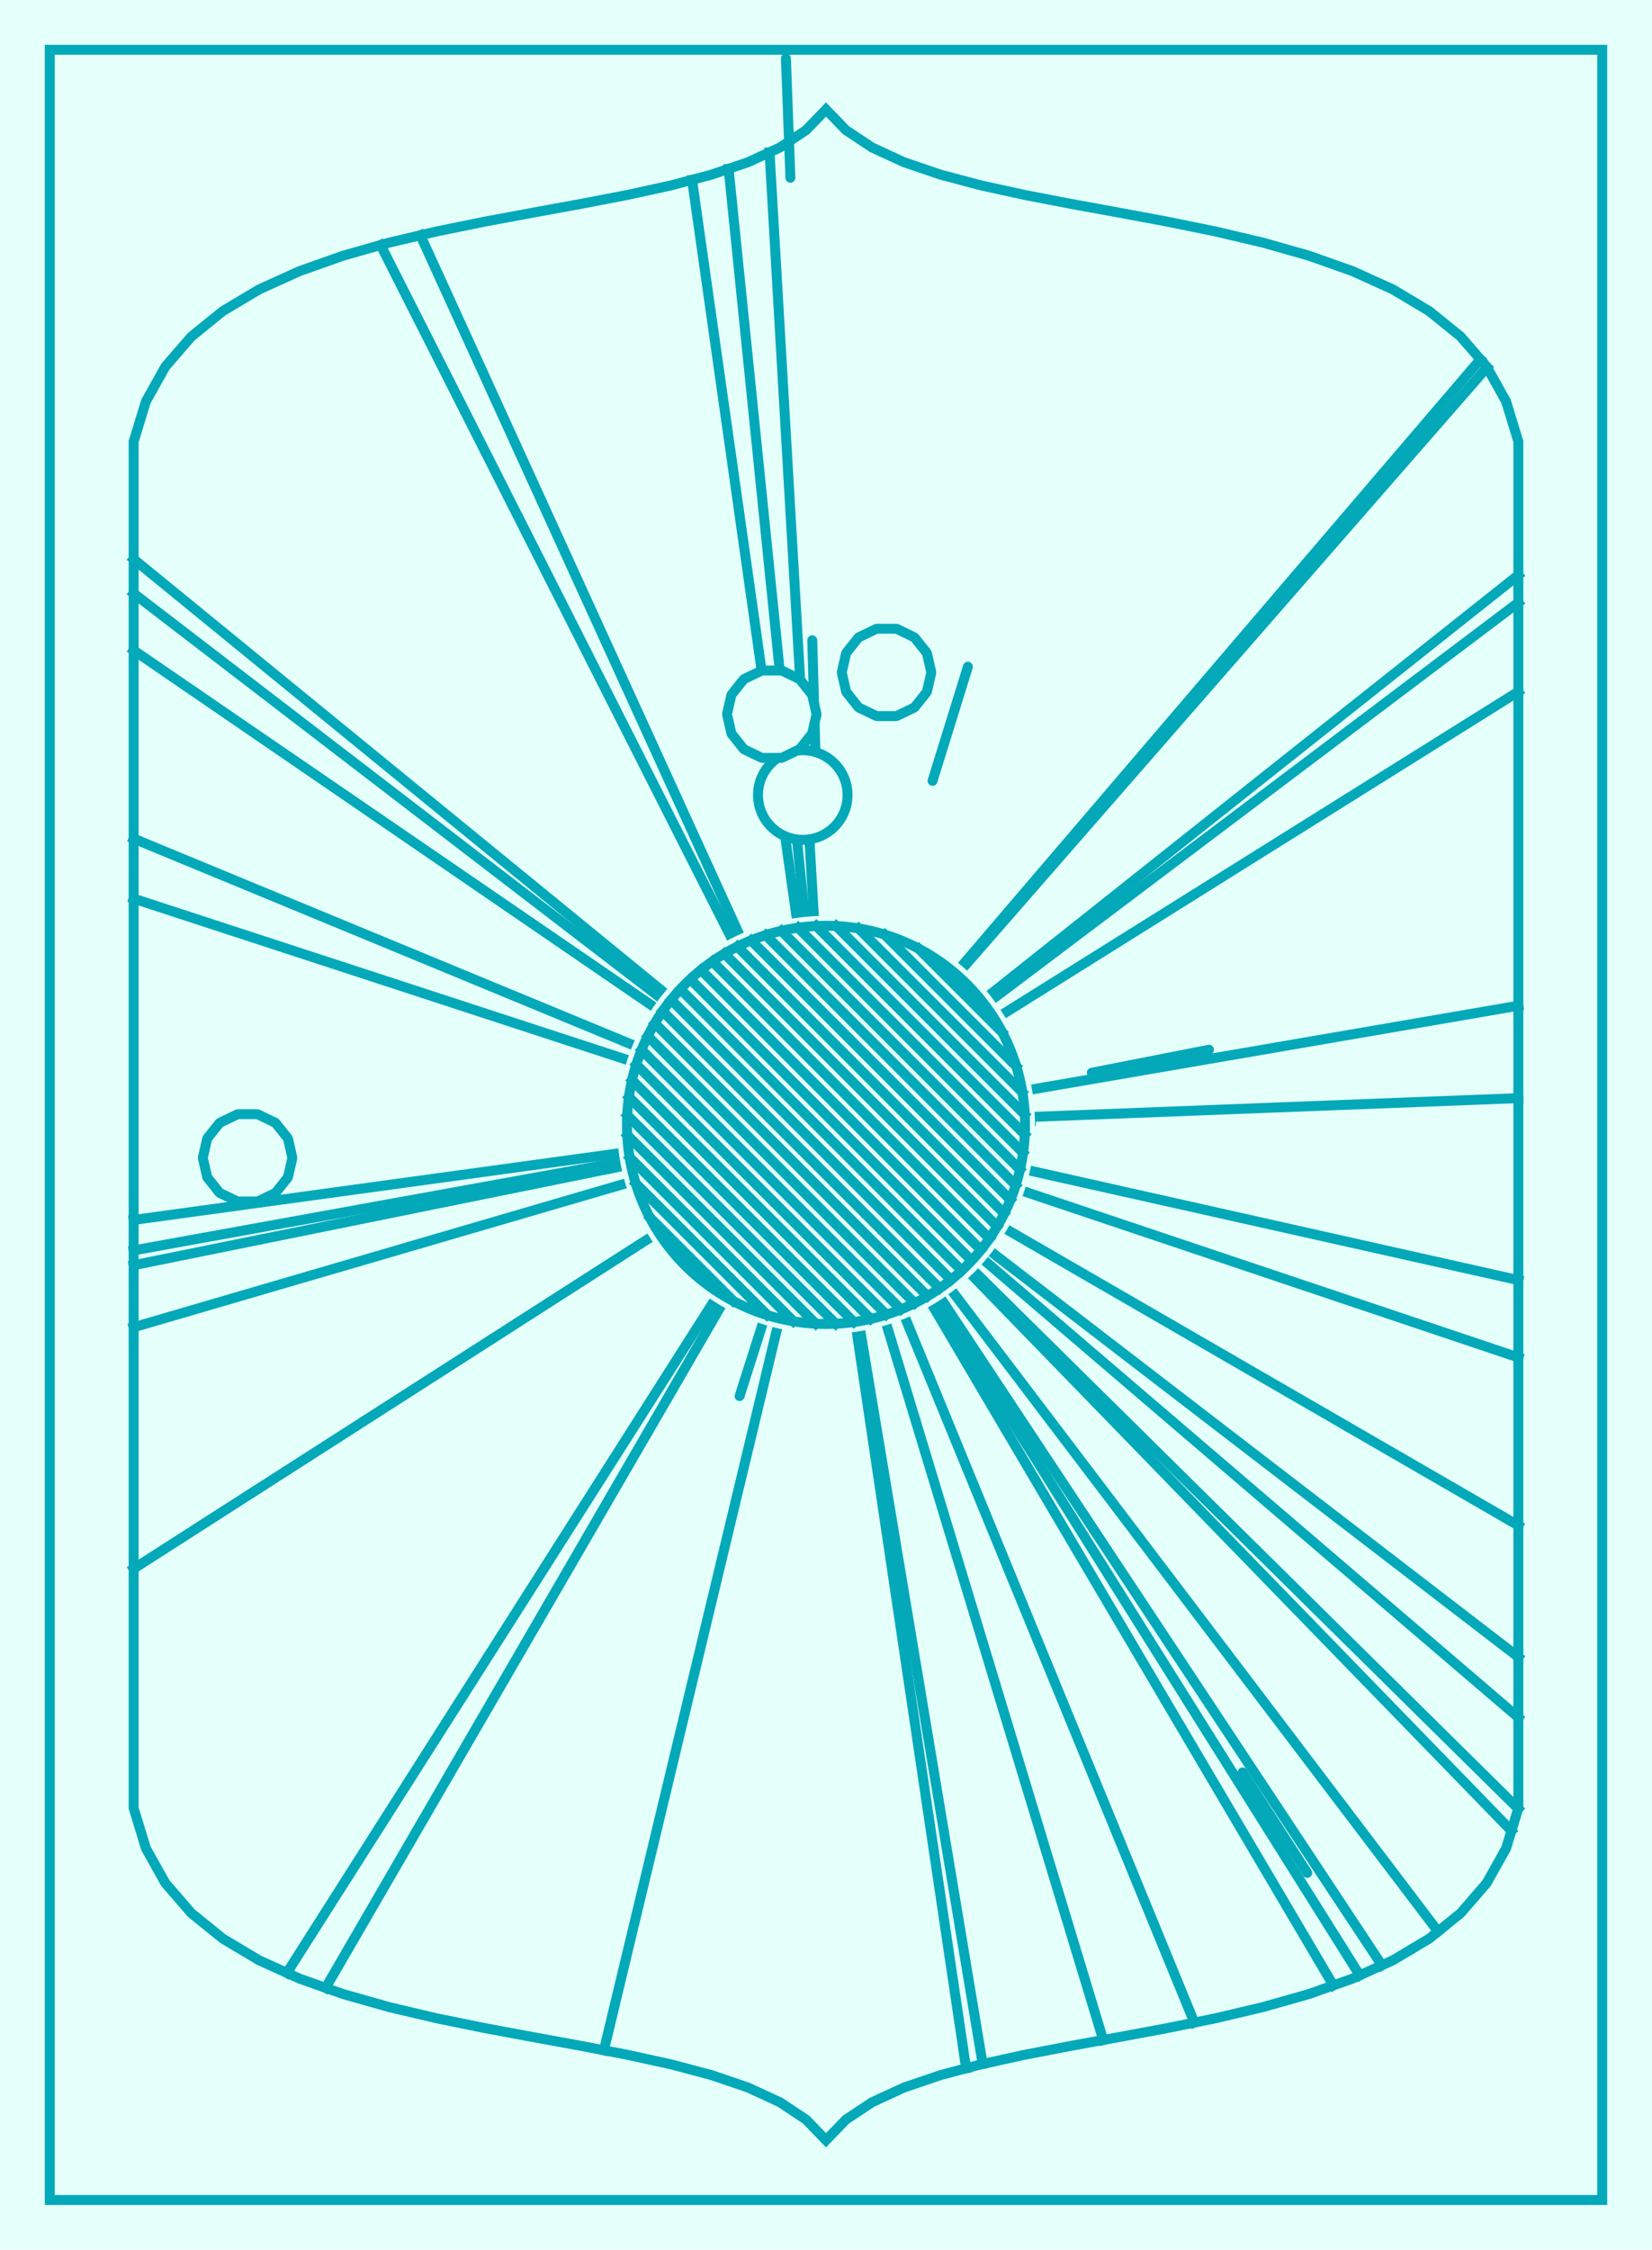 <?xml version="1.0"?>
<!DOCTYPE svg PUBLIC '-//W3C//DTD SVG 1.0//EN'
          'http://www.w3.org/TR/2001/REC-SVG-20010904/DTD/svg10.dtd'>
<svg xmlns:xlink="http://www.w3.org/1999/xlink" style="fill-opacity:1; color-rendering:auto; color-interpolation:auto; text-rendering:auto; stroke:black; stroke-linecap:square; stroke-miterlimit:10; shape-rendering:auto; stroke-opacity:1; fill:black; stroke-dasharray:none; font-weight:normal; stroke-width:1; font-family:'Dialog'; font-style:normal; stroke-linejoin:miter; font-size:12px; stroke-dashoffset:0; image-rendering:auto;" width="166" height="226" xmlns="http://www.w3.org/2000/svg"
><!--Generated by the Batik Graphics2D SVG Generator--><defs id="genericDefs"
  /><g
  ><g style="stroke-linecap:round; fill:rgb(229,255,250); stroke:rgb(229,255,250);"
    ><rect x="0" width="166" height="226" y="0" style="stroke:none;"
    /></g
    ><g style="stroke-linecap:round; fill:rgb(229,255,250); stroke:rgb(229,255,250);"
    ><path style="stroke:none;" d="M83 11 L81.003 13.071 L78.367 14.818 L75.171 16.292 L71.496 17.544 L67.422 18.625 L63.029 19.586 L58.398 20.478 L53.608 21.352 L48.74 22.259 L43.875 23.25 L39.092 24.376 L34.472 25.688 L30.095 27.237 L26.041 29.074 L22.391 31.25 L19.224 33.816 L16.621 36.823 L14.663 40.322 L13.429 44.364 L13.429 181.636 L14.663 185.678 L16.621 189.177 L19.224 192.184 L22.391 194.75 L26.041 196.926 L30.095 198.763 L34.472 200.312 L39.092 201.624 L43.875 202.75 L48.74 203.741 L53.608 204.648 L58.398 205.522 L63.029 206.414 L67.422 207.375 L71.496 208.456 L75.171 209.708 L78.367 211.182 L81.003 212.929 L83 215 L84.997 212.929 L87.633 211.182 L90.829 209.708 L94.504 208.456 L98.578 207.375 L102.971 206.414 L107.602 205.522 L112.392 204.648 L117.26 203.741 L122.125 202.75 L126.908 201.624 L131.528 200.312 L135.905 198.763 L139.959 196.926 L143.609 194.75 L146.776 192.184 L149.379 189.177 L151.337 185.678 L152.571 181.636 L152.571 44.364 L151.337 40.322 L149.379 36.823 L146.776 33.816 L143.609 31.25 L139.959 29.074 L135.905 27.237 L131.528 25.688 L126.908 24.376 L122.125 23.25 L117.26 22.259 L112.392 21.352 L107.602 20.478 L102.971 19.586 L98.578 18.625 L94.504 17.544 L90.829 16.292 L87.633 14.818 L84.997 13.071 Z"
      /><path d="M83 11 L81.003 13.071 L78.367 14.818 L75.171 16.292 L71.496 17.544 L67.422 18.625 L63.029 19.586 L58.398 20.478 L53.608 21.352 L48.74 22.259 L43.875 23.25 L39.092 24.376 L34.472 25.688 L30.095 27.237 L26.041 29.074 L22.391 31.25 L19.224 33.816 L16.621 36.823 L14.663 40.322 L13.429 44.364 L13.429 181.636 L14.663 185.678 L16.621 189.177 L19.224 192.184 L22.391 194.75 L26.041 196.926 L30.095 198.763 L34.472 200.312 L39.092 201.624 L43.875 202.75 L48.74 203.741 L53.608 204.648 L58.398 205.522 L63.029 206.414 L67.422 207.375 L71.496 208.456 L75.171 209.708 L78.367 211.182 L81.003 212.929 L83 215 L84.997 212.929 L87.633 211.182 L90.829 209.708 L94.504 208.456 L98.578 207.375 L102.971 206.414 L107.602 205.522 L112.392 204.648 L117.26 203.741 L122.125 202.75 L126.908 201.624 L131.528 200.312 L135.905 198.763 L139.959 196.926 L143.609 194.75 L146.776 192.184 L149.379 189.177 L151.337 185.678 L152.571 181.636 L152.571 44.364 L151.337 40.322 L149.379 36.823 L146.776 33.816 L143.609 31.25 L139.959 29.074 L135.905 27.237 L131.528 25.688 L126.908 24.376 L122.125 23.25 L117.26 22.259 L112.392 21.352 L107.602 20.478 L102.971 19.586 L98.578 18.625 L94.504 17.544 L90.829 16.292 L87.633 14.818 L84.997 13.071 Z" style="fill:none; stroke:rgb(4,169,185);"
      /><rect x="5" y="5" width="156" style="fill:none; stroke:rgb(4,169,185);" height="216"
    /></g
    ><g style="fill:rgb(4,169,185); stroke-linecap:butt; stroke-linejoin:bevel; stroke:rgb(4,169,185);"
    ><path style="fill:none;" d="M83 113 L13.429 90.27"
      /><path style="fill:none;" d="M83 113 L133.98 199.444"
      /><path style="fill:none;" d="M83 113 L13.429 125.61"
      /><path style="fill:none;" d="M83 113 L152.571 166.464"
      /><path style="fill:none;" d="M83 113 L38.246 24.616"
      /><path style="fill:none;" d="M83 113 L110.857 204.928"
      /><path style="fill:none;" d="M83 113 L97.08 207.773"
      /><path style="fill:none;" d="M83 113 L42.242 23.634"
      /><path style="fill:none;" d="M83 113 L152.571 153.247"
      /><path style="fill:none;" d="M83 113 L13.429 157.586"
      /><path style="fill:none;" d="M83 113 L144.5 194.028"
      /><path style="fill:none;" d="M83 113 L98.743 207.339"
      /><path style="fill:none;" d="M83 113 L32.721 199.692"
      /><path style="fill:none;" d="M83 113 L69.541 18.063"
      /><path style="fill:none;" d="M83 113 L151.875 183.915"
      /><path style="fill:none;" d="M83 113 L60.683 205.962"
      /><path style="fill:none;" d="M83 113 L152.571 57.77"
      /><path style="fill:none;" d="M83 113 L13.429 59.612"
      /><path style="fill:none;" d="M83 113 L152.571 101.03"
      /><path style="fill:none;" d="M83 113 L148.755 36.102"
      /><path style="fill:none;" d="M83 113 L152.571 69.478"
      /><path style="fill:none;" d="M83 113 L152.571 60.529"
      /><path style="fill:none;" d="M83 113 L13.429 127.098"
      /><path style="fill:none;" d="M83 113 L149.422 36.9"
      /><path style="fill:none;" d="M83 113 L73.214 16.959"
      /><path style="fill:none;" d="M83 113 L138.86 197.424"
      /><path style="fill:none;" d="M83 113 L152.571 172.535"
      /><path style="fill:none;" d="M83 113 L77.327 15.298"
      /><path style="fill:none;" d="M83 113 L152.571 110.314"
      /><path style="fill:none;" d="M83 113 L13.429 122.549"
      /><path style="fill:none;" d="M83 113 L13.429 56.166"
      /><path style="fill:none;" d="M83 113 L13.429 65.327"
      /><path style="fill:none;" d="M83 113 L13.429 133.331"
      /><path style="fill:none;" d="M83 113 L152.571 128.597"
      /><path style="fill:none;" d="M83 113 L13.429 84.244"
      /><path style="fill:none;" d="M83 113 L152.571 136.365"
      /><path style="fill:none;" d="M83 113 L152.553 181.694"
      /><path style="fill:none;" d="M83 113 L120.016 203.18"
      /><path style="fill:none;" d="M83 113 L136.632 198.434"
      /><path style="fill:none;" d="M83 113 L28.828 198.189"
      /><line x1="103.604" x2="91.604" y1="112.86" style="stroke-linecap:round; fill:none; stroke-linejoin:miter;" y2="112.941"
      /><line x1="93.303" x2="82.062" y1="109.15" style="stroke-linecap:round; fill:none; stroke-linejoin:miter;" y2="113.35"
      /><line x1="88.54" x2="80.671" y1="106.621" style="stroke-linecap:round; fill:none; stroke-linejoin:miter;" y2="115.681"
      /><line x1="76.449" x2="86.296" y1="117.563" style="stroke-linecap:round; fill:none; stroke-linejoin:miter;" y2="110.704"
      /><line x1="97.258" x2="93.707" y1="66.978" style="stroke-linecap:round; fill:none; stroke-linejoin:miter;" y2="78.44"
      /><line x1="121.483" x2="109.708" y1="105.453" style="stroke-linecap:round; fill:none; stroke-linejoin:miter;" y2="107.762"
      /><line x1="75.808" x2="83.776" y1="104.901" style="stroke-linecap:round; fill:none; stroke-linejoin:miter;" y2="113.874"
      /><line x1="87.749" x2="83.202" y1="101.401" style="stroke-linecap:round; fill:none; stroke-linejoin:miter;" y2="112.506"
      /><line x1="81.62" x2="81.96" y1="64.321" style="stroke-linecap:round; fill:none; stroke-linejoin:miter;" y2="76.316"
      /><line x1="82.076" x2="83.257" y1="103.66" style="stroke-linecap:round; fill:none; stroke-linejoin:miter;" y2="115.601"
      /><line x1="60.685" x2="62.725" y1="-16.308" style="stroke-linecap:round; fill:none; stroke-linejoin:miter;" y2="-4.483"
      /><line x1="74.319" x2="77.962" y1="140.243" style="stroke-linecap:round; fill:none; stroke-linejoin:miter;" y2="128.809"
      /><line x1="84.416" x2="83.304" y1="97.782" style="stroke-linecap:round; fill:none; stroke-linejoin:miter;" y2="109.731"
      /><line x1="131.356" x2="124.862" y1="188.142" style="stroke-linecap:round; fill:none; stroke-linejoin:miter;" y2="178.051"
      /><line x1="93.5" x2="81.867" y1="115.658" style="stroke-linecap:round; fill:none; stroke-linejoin:miter;" y2="112.713"
      /><line x1="75.597" x2="83.674" y1="104.865" style="stroke-linecap:round; fill:none; stroke-linejoin:miter;" y2="113.74"
      /><line x1="78.971" x2="79.422" y1="5.864" style="stroke-linecap:round; fill:none; stroke-linejoin:miter;" y2="17.856"
      /><line x1="77.297" x2="87.588" y1="109.579" style="stroke-linecap:round; fill:none; stroke-linejoin:miter;" y2="115.752"
      /><line x1="88.675" x2="80.005" y1="118.43" style="stroke-linecap:round; fill:none; stroke-linejoin:miter;" y2="110.134"
      /><line x1="102.404" x2="100.999" y1="277.605" style="stroke-linecap:round; fill:none; stroke-linejoin:miter;" y2="265.688"
      /><path d="M79.888 108.251 L78.824 106.533 L77.211 105.315 L75.267 104.762 L73.254 104.948 L71.445 105.849 L70.083 107.343 L69.353 109.228 L69.353 111.249 L70.083 113.133 L71.445 114.627 L73.254 115.528 L75.267 115.715 L77.211 115.162 L78.824 113.943 L79.888 112.225 L80.26 110.238 Z" style="fill:rgb(229,255,250); stroke:none;"
      /><path style="fill:none;" d="M79.888 108.251 L78.824 106.533 L77.211 105.315 L75.267 104.762 L73.254 104.948 L71.445 105.849 L70.083 107.343 L69.353 109.228 L69.353 111.249 L70.083 113.133 L71.445 114.627 L73.254 115.528 L75.267 115.715 L77.211 115.162 L78.824 113.943 L79.888 112.225 L80.26 110.238 Z"
    /></g
    ><g style="stroke-linecap:round; fill:rgb(229,255,250); stroke:rgb(229,255,250);"
    ><circle r="3.5" style="stroke:none;" cx="82.998" cy="113.006"
      /><circle r="3.5" style="fill:none; stroke:rgb(4,169,185);" cx="82.998" cy="113.006"
      /><circle r="5.5" style="stroke:none;" cx="83.017" cy="112.989"
      /><circle r="5.5" style="fill:none; stroke:rgb(4,169,185);" cx="83.017" cy="112.989"
      /><circle r="4.5" style="stroke:none;" cx="84.131" cy="115.44"
      /><circle r="4.5" style="fill:none; stroke:rgb(4,169,185);" cx="84.131" cy="115.44"
      /><path d="M74.135 105.367 L72.887 103.801 L71.082 102.932 L69.08 102.932 L67.275 103.801 L66.027 105.367 L65.581 107.319 L66.027 109.272 L67.275 110.838 L69.08 111.707 L71.082 111.707 L72.887 110.838 L74.135 109.272 L74.581 107.319 Z" style="stroke-linecap:butt; stroke-linejoin:bevel; stroke:none;"
    /></g
    ><g style="fill:rgb(4,169,185); stroke-linecap:butt; stroke-linejoin:bevel; stroke:rgb(4,169,185);"
    ><path style="fill:none;" d="M74.135 105.367 L72.887 103.801 L71.082 102.932 L69.08 102.932 L67.275 103.801 L66.027 105.367 L65.581 107.319 L66.027 109.272 L67.275 110.838 L69.08 111.707 L71.082 111.707 L72.887 110.838 L74.135 109.272 L74.581 107.319 Z"
      /><path d="M28.933 114.364 L27.684 112.798 L25.88 111.929 L23.877 111.929 L22.073 112.798 L20.824 114.364 L20.378 116.316 L20.824 118.269 L22.073 119.834 L23.877 120.703 L25.88 120.703 L27.684 119.834 L28.933 118.269 L29.378 116.316 Z" style="fill:rgb(229,255,250); stroke:none;"
      /><path style="fill:none;" d="M28.933 114.364 L27.684 112.798 L25.88 111.929 L23.877 111.929 L22.073 112.798 L20.824 114.364 L20.378 116.316 L20.824 118.269 L22.073 119.834 L23.877 120.703 L25.88 120.703 L27.684 119.834 L28.933 118.269 L29.378 116.316 Z"
      /><path d="M95.354 104.643 L94.106 103.077 L92.301 102.208 L90.299 102.208 L88.494 103.077 L87.245 104.643 L86.8 106.595 L87.245 108.548 L88.494 110.114 L90.299 110.983 L92.301 110.983 L94.106 110.114 L95.354 108.548 L95.8 106.595 Z" style="fill:rgb(229,255,250); stroke:none;"
      /><path style="fill:none;" d="M95.354 104.643 L94.106 103.077 L92.301 102.208 L90.299 102.208 L88.494 103.077 L87.245 104.643 L86.8 106.595 L87.245 108.548 L88.494 110.114 L90.299 110.983 L92.301 110.983 L94.106 110.114 L95.354 108.548 L95.8 106.595 Z"
    /></g
    ><g style="stroke-linecap:round; fill:rgb(229,255,250); stroke:rgb(229,255,250);"
    ><circle r="4.5" style="stroke:none;" cx="76.985" cy="117.97"
      /><circle r="4.5" style="fill:none; stroke:rgb(4,169,185);" cx="76.985" cy="117.97"
      /><path d="M87.692 111.376 L86.469 109.694 L84.669 108.655 L82.601 108.438 L80.624 109.08 L79.079 110.471 L78.233 112.371 L78.233 114.45 L79.079 116.349 L80.624 117.74 L82.601 118.383 L84.669 118.165 L86.469 117.126 L87.692 115.444 L88.124 113.41 Z" style="stroke-linecap:butt; stroke-linejoin:bevel; stroke:none;"
    /></g
    ><g style="fill:rgb(4,169,185); stroke-linecap:butt; stroke-linejoin:bevel; stroke:rgb(4,169,185);"
    ><path style="fill:none;" d="M87.692 111.376 L86.469 109.694 L84.669 108.655 L82.601 108.438 L80.624 109.08 L79.079 110.471 L78.233 112.371 L78.233 114.45 L79.079 116.349 L80.624 117.74 L82.601 118.383 L84.669 118.165 L86.469 117.126 L87.692 115.444 L88.124 113.41 Z"
    /></g
    ><g style="stroke-linecap:round; fill:rgb(229,255,250); stroke:rgb(229,255,250);"
    ><circle r="6" style="stroke:none;" cx="82.967" cy="112.999"
      /><circle r="6" style="fill:none; stroke:rgb(4,169,185);" cx="82.967" cy="112.999"
      /><circle r="5" style="stroke:none;" cx="73.271" cy="117.073"
      /><circle r="5" style="fill:none; stroke:rgb(4,169,185);" cx="73.271" cy="117.073"
      /><circle r="4.5" style="stroke:none;" cx="80.666" cy="79.866"
      /><circle r="4.5" style="fill:none; stroke:rgb(4,169,185);" cx="80.666" cy="79.866"
      /><path d="M93.137 65.597 L91.888 64.031 L90.084 63.162 L88.081 63.162 L86.276 64.031 L85.028 65.597 L84.582 67.549 L85.028 69.502 L86.276 71.067 L88.081 71.936 L90.084 71.936 L91.888 71.067 L93.137 69.502 L93.582 67.549 Z" style="stroke-linecap:butt; stroke-linejoin:bevel; stroke:none;"
    /></g
    ><g style="fill:rgb(4,169,185); stroke-linecap:butt; stroke-linejoin:bevel; stroke:rgb(4,169,185);"
    ><path style="fill:none;" d="M93.137 65.597 L91.888 64.031 L90.084 63.162 L88.081 63.162 L86.276 64.031 L85.028 65.597 L84.582 67.549 L85.028 69.502 L86.276 71.067 L88.081 71.936 L90.084 71.936 L91.888 71.067 L93.137 69.502 L93.582 67.549 Z"
      /><path d="M88.858 108.874 L87.609 107.309 L85.805 106.44 L83.802 106.44 L81.998 107.309 L80.749 108.874 L80.303 110.827 L80.749 112.779 L81.998 114.345 L83.802 115.214 L85.805 115.214 L87.609 114.345 L88.858 112.779 L89.303 110.827 Z" style="fill:rgb(229,255,250); stroke:none;"
      /><path style="fill:none;" d="M88.858 108.874 L87.609 107.309 L85.805 106.44 L83.802 106.44 L81.998 107.309 L80.749 108.874 L80.303 110.827 L80.749 112.779 L81.998 114.345 L83.802 115.214 L85.805 115.214 L87.609 114.345 L88.858 112.779 L89.303 110.827 Z"
      /><path d="M81.606 69.793 L80.357 68.227 L78.553 67.358 L76.55 67.358 L74.746 68.227 L73.497 69.793 L73.051 71.745 L73.497 73.698 L74.746 75.264 L76.55 76.133 L78.553 76.133 L80.357 75.264 L81.606 73.698 L82.051 71.745 Z" style="fill:rgb(229,255,250); stroke:none;"
      /><path style="fill:none;" d="M81.606 69.793 L80.357 68.227 L78.553 67.358 L76.55 67.358 L74.746 68.227 L73.497 69.793 L73.051 71.745 L73.497 73.698 L74.746 75.264 L76.55 76.133 L78.553 76.133 L80.357 75.264 L81.606 73.698 L82.051 71.745 Z"
    /></g
    ><g style="stroke-linecap:round; fill:rgb(229,255,250); stroke:rgb(229,255,250);"
    ><circle r="21" style="stroke:none;" cx="83" cy="113"
      /><circle r="20" style="stroke:none;" cx="83" cy="113"
      /><circle r="20" style="fill:none; stroke:rgb(4,169,185);" cx="83" cy="113"
    /></g
    ><g style="fill:rgb(4,169,185); stroke-linecap:butt; stroke-linejoin:bevel; stroke:rgb(4,169,185);"
    ><path style="fill:none;" d="M65.327 122.327 L73.662 130.662"
      /><path style="fill:none;" d="M63.893 118.893 L77.076 132.076"
      /><path style="fill:none;" d="M63.298 116.298 L79.717 132.717"
      /><path style="fill:none;" d="M63.053 114.053 L81.973 132.973"
      /><path style="fill:none;" d="M63.048 112.048 L83.974 132.974"
      /><path style="fill:none;" d="M63.219 110.219 L85.793 132.793"
      /><path style="fill:none;" d="M63.526 108.525 L87.473 132.473"
      /><path style="fill:none;" d="M63.943 106.943 L89.04 132.04"
      /><path style="fill:none;" d="M64.484 105.484 L90.512 131.512"
      /><path style="fill:none;" d="M65.112 104.112 L91.903 130.903"
      /><path style="fill:none;" d="M65.813 102.813 L93.189 130.189"
      /><path style="fill:none;" d="M66.581 101.581 L94.401 129.401"
      /><path style="fill:none;" d="M67.453 100.453 L95.551 128.551"
      /><path style="fill:none;" d="M68.384 99.384 L96.627 127.627"
      /><path style="fill:none;" d="M69.373 98.373 L97.616 126.616"
      /><path style="fill:none;" d="M70.449 97.449 L98.547 125.547"
      /><path style="fill:none;" d="M71.599 96.599 L99.419 124.419"
      /><path style="fill:none;" d="M72.811 95.811 L100.187 123.187"
      /><path style="fill:none;" d="M74.097 95.097 L100.888 121.888"
      /><path style="fill:none;" d="M75.488 94.488 L101.516 120.516"
      /><path style="fill:none;" d="M76.96 93.96 L102.057 119.057"
      /><path style="fill:none;" d="M78.527 93.527 L102.475 117.475"
      /><path style="fill:none;" d="M80.207 93.207 L102.781 115.781"
      /><path style="fill:none;" d="M82.026 93.026 L102.952 113.952"
      /><path style="fill:none;" d="M84.027 93.027 L102.947 111.947"
      /><path style="fill:none;" d="M86.283 93.283 L102.702 109.702"
      /><path style="fill:none;" d="M88.924 93.924 L102.107 107.107"
      /><path style="fill:none;" d="M92.338 95.338 L100.673 103.673"
    /></g
  ></g
></svg
>
